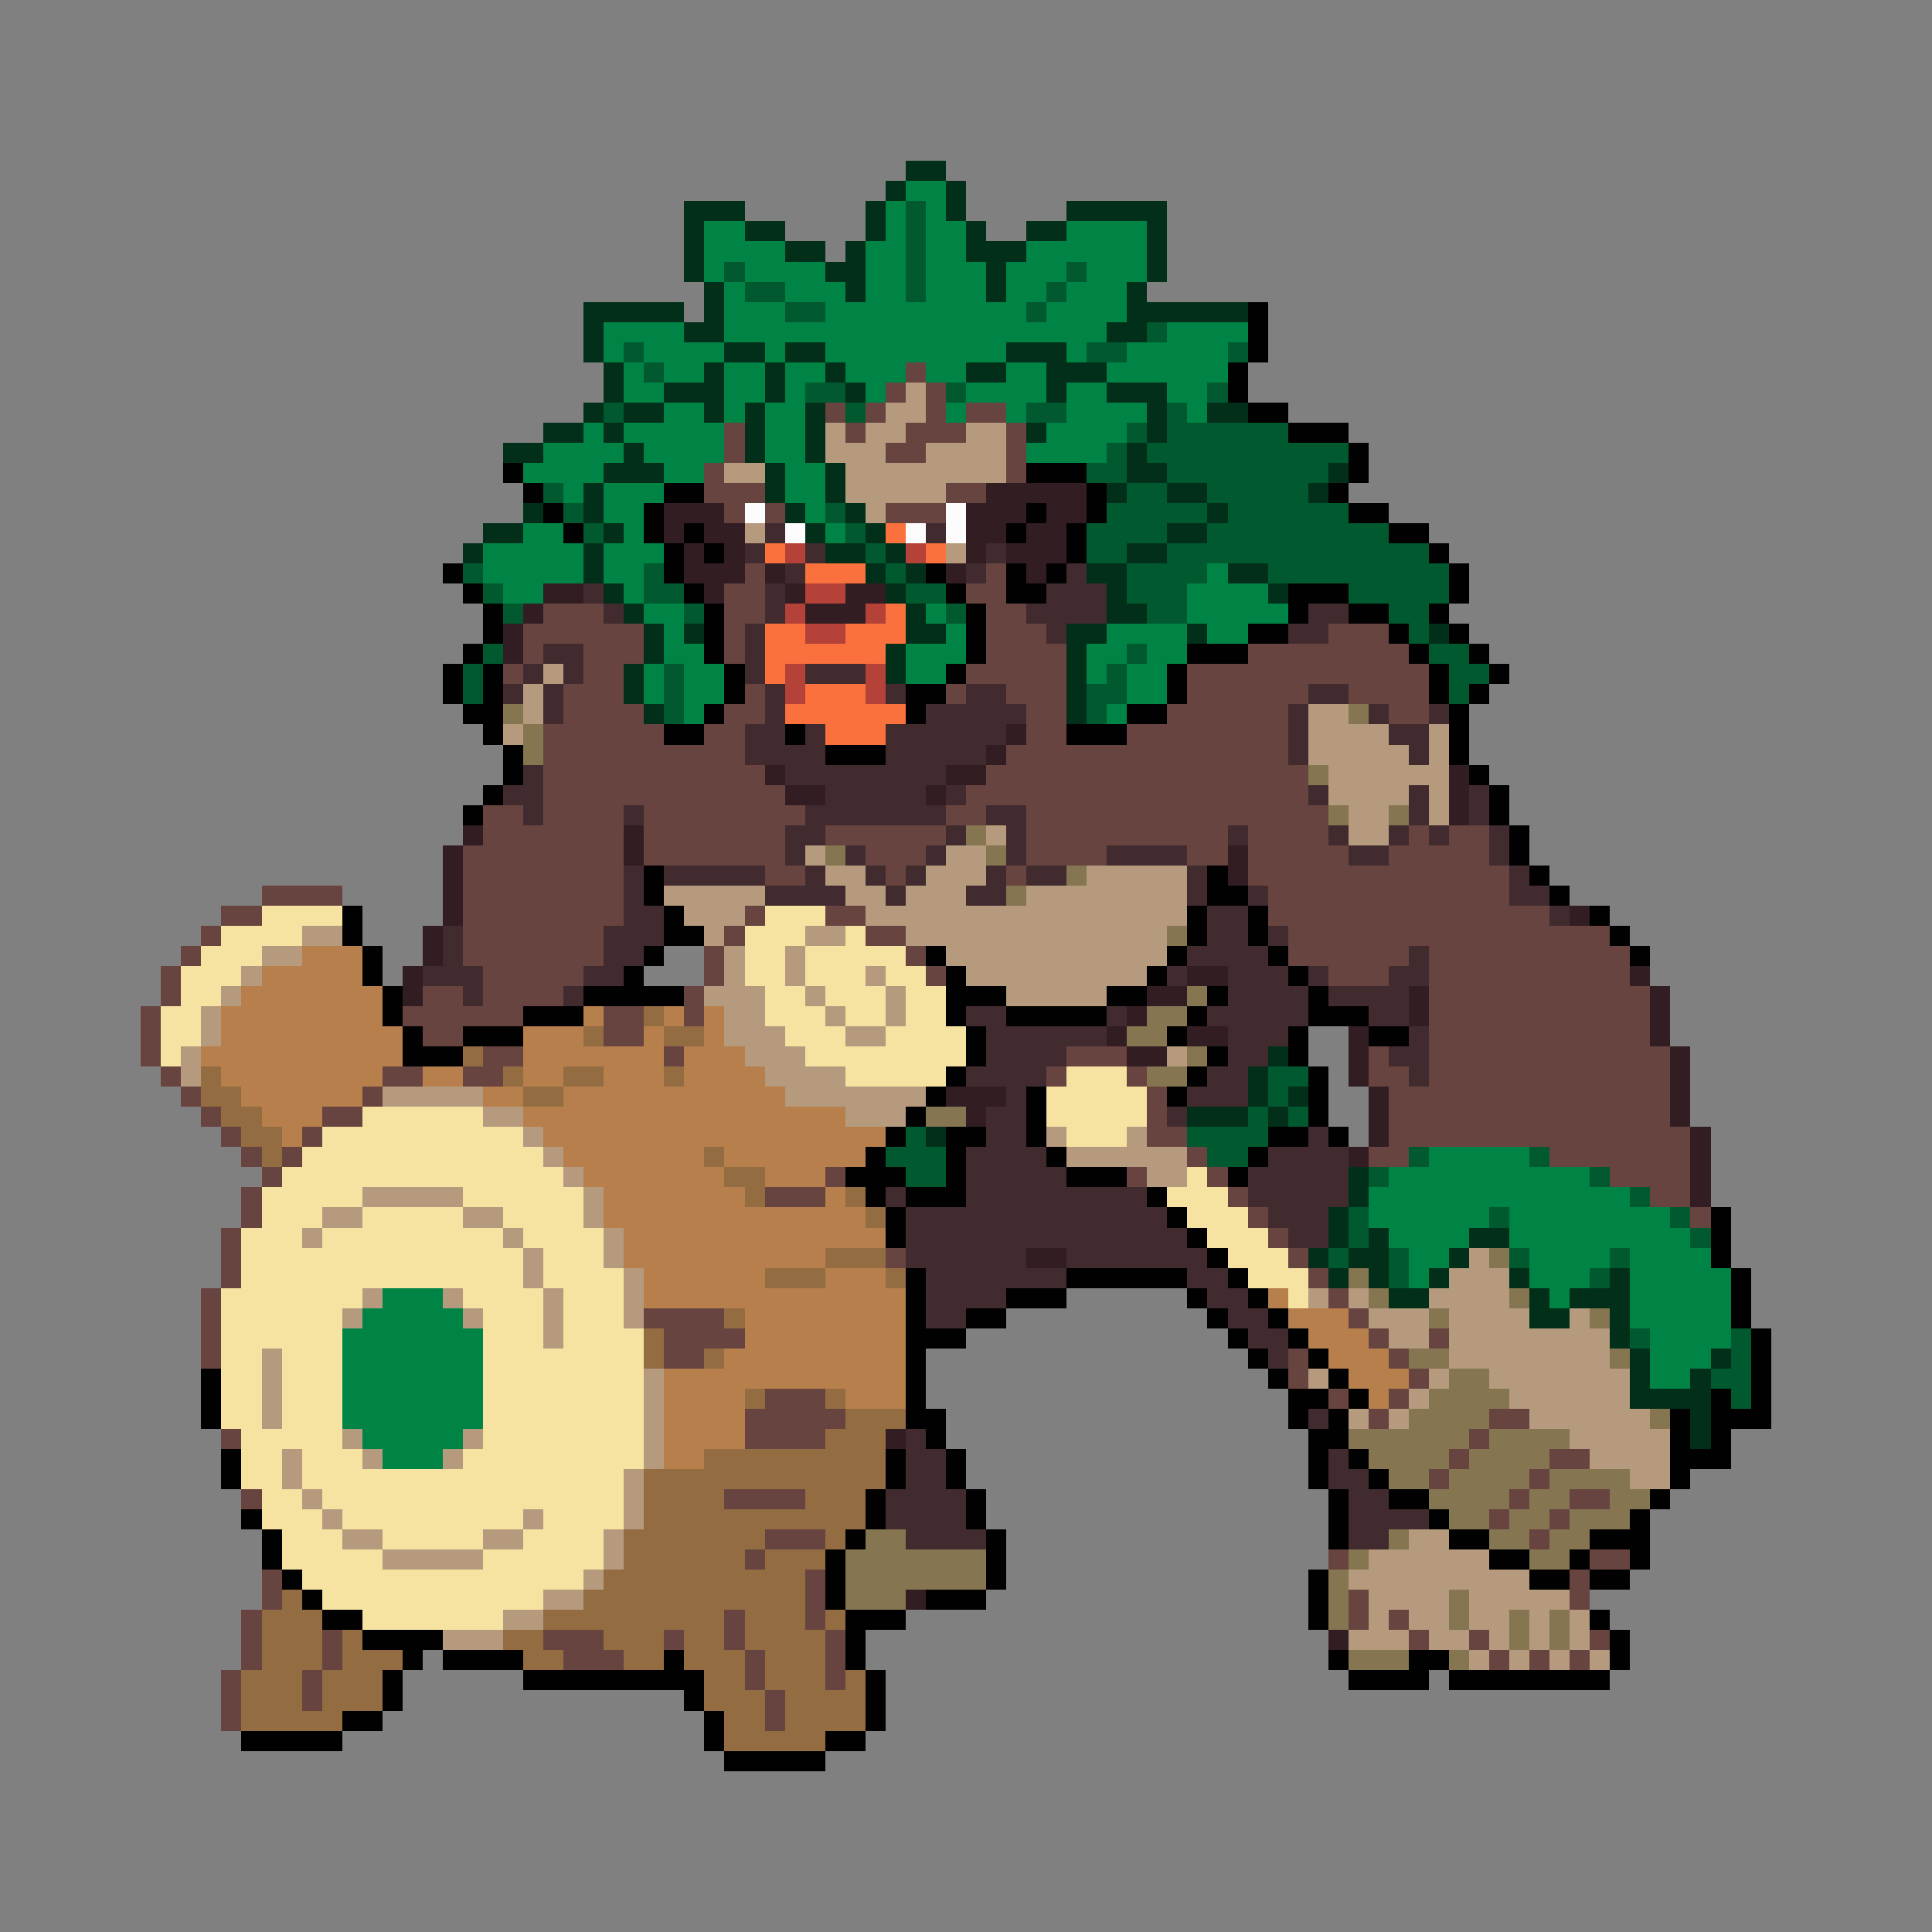 <svg xmlns="http://www.w3.org/2000/svg" viewBox="0 -0.5 96 96" shape-rendering="crispEdges">
<rect x="0" y="-0.5" width="96" height="96" fill="#808080" stroke="none"/>
<path stroke="#012f19" d="M45 8h2M44 9h1M47 9h1M34 10h3M43 10h1M47 10h1M53 10h5M34 11h1M37 11h2M43 11h1M48 11h1M51 11h2M57 11h1M34 12h1M39 12h2M42 12h1M48 12h3M57 12h1M34 13h1M41 13h2M49 13h1M57 13h1M35 14h1M42 14h1M49 14h1M56 14h1M29 15h5M35 15h1M56 15h6M29 16h1M34 16h2M55 16h2M29 17h1M36 17h2M39 17h2M50 17h3M30 18h1M35 18h1M38 18h1M41 18h1M48 18h2M52 18h3M30 19h1M33 19h3M38 19h1M42 19h1M52 19h1M55 19h3M29 20h1M31 20h2M35 20h1M37 20h1M40 20h1M57 20h1M60 20h2M27 21h2M30 21h1M37 21h1M40 21h1M51 21h1M57 21h1M25 22h2M31 22h1M37 22h1M40 22h1M56 22h1M30 23h3M38 23h1M41 23h1M56 23h2M66 23h1M29 24h1M38 24h1M41 24h1M55 24h1M58 24h2M65 24h1M26 25h1M29 25h1M39 25h1M42 25h1M60 25h1M24 26h2M30 26h1M40 26h1M43 26h1M58 26h2M23 27h1M29 27h1M41 27h2M44 27h1M56 27h2M29 28h1M43 28h1M45 28h1M54 28h2M61 28h2M30 29h1M44 29h1M55 29h1M63 29h1M31 30h1M45 30h1M55 30h2M32 31h1M34 31h1M45 31h2M53 31h2M59 31h1M71 31h1M32 32h1M44 32h1M53 32h1M31 33h1M44 33h1M53 33h1M31 34h1M53 34h1M32 35h1M53 35h1M63 52h1M62 53h1M62 54h1M64 54h1M59 55h3M63 55h1M46 56h1M67 58h1M67 59h1M66 60h1M66 61h1M68 61h1M73 61h2M65 62h1M67 62h2M72 62h1M66 63h1M68 63h1M71 63h1M75 63h1M80 63h1M69 64h2M76 64h1M78 64h3M76 65h2M80 65h1M80 66h1M81 67h1M85 67h1M81 68h1M84 68h1M81 69h4M84 70h1M84 71h1" />
<path stroke="#008445" d="M45 9h2M44 10h1M46 10h1M35 11h2M44 11h1M46 11h2M53 11h4M35 12h4M43 12h2M46 12h2M51 12h6M35 13h1M37 13h4M43 13h2M46 13h3M50 13h3M54 13h3M36 14h1M39 14h3M43 14h2M46 14h3M50 14h2M53 14h3M36 15h3M41 15h10M52 15h4M30 16h4M36 16h19M58 16h4M30 17h1M32 17h4M38 17h1M41 17h9M53 17h1M56 17h5M31 18h1M33 18h2M36 18h2M39 18h2M42 18h3M46 18h2M50 18h2M55 18h6M31 19h2M36 19h2M39 19h1M43 19h1M48 19h4M53 19h2M58 19h2M33 20h2M36 20h1M38 20h2M47 20h1M50 20h1M53 20h4M59 20h1M29 21h1M31 21h5M38 21h2M52 21h4M27 22h4M32 22h4M38 22h2M51 22h4M26 23h4M33 23h2M39 23h2M28 24h1M30 24h3M39 24h2M30 25h2M40 25h1M26 26h2M31 26h1M41 26h1M24 27h5M30 27h3M24 28h5M30 28h2M60 28h1M25 29h2M31 29h1M59 29h4M32 30h2M46 30h1M59 30h5M33 31h1M47 31h1M55 31h4M60 31h2M33 32h2M45 32h3M54 32h2M57 32h2M32 33h1M34 33h2M45 33h2M54 33h1M56 33h2M32 34h1M34 34h2M56 34h2M34 35h1M55 35h1M71 57h5M69 58h10M68 59h13M68 60h6M75 60h8M69 61h4M75 61h9M70 62h2M76 62h4M81 62h4M70 63h1M76 63h3M81 63h5M19 64h3M77 64h1M81 64h5M18 65h5M81 65h5M17 66h7M82 66h4M17 67h7M82 67h3M17 68h7M82 68h2M17 69h7M17 70h7M18 71h5M19 72h3" />
<path stroke="#00592f" d="M45 10h1M45 11h1M45 12h1M36 13h1M45 13h1M53 13h1M37 14h2M45 14h1M52 14h1M39 15h2M51 15h1M57 16h1M31 17h1M54 17h2M61 17h1M32 18h1M40 19h2M47 19h1M60 19h1M30 20h1M42 20h1M51 20h2M58 20h1M56 21h1M58 21h6M55 22h1M57 22h10M54 23h2M58 23h8M27 24h1M56 24h2M60 24h5M28 25h1M41 25h1M55 25h5M61 25h6M29 26h1M42 26h1M54 26h4M60 26h9M43 27h1M54 27h2M58 27h13M23 28h1M32 28h1M44 28h1M56 28h4M63 28h9M24 29h1M32 29h2M45 29h2M56 29h3M67 29h5M25 30h1M34 30h1M47 30h1M57 30h2M69 30h2M70 31h1M24 32h1M56 32h1M71 32h2M23 33h1M33 33h1M55 33h1M72 33h2M23 34h1M33 34h1M54 34h2M72 34h1M33 35h1M54 35h1M63 53h2M63 54h1M62 55h1M64 55h1M45 56h1M59 56h4M44 57h3M60 57h2M70 57h1M76 57h1M45 58h2M68 58h1M79 58h1M81 59h1M67 60h1M74 60h1M83 60h1M67 61h1M84 61h1M66 62h1M69 62h1M75 62h1M80 62h1M69 63h1M79 63h1M81 66h1M86 66h1M86 67h1M85 68h2M86 69h1" />
<path stroke="#010101" d="M62 15h1M62 16h1M62 17h1M61 18h1M61 19h1M62 20h2M64 21h3M67 22h1M25 23h1M51 23h3M67 23h1M26 24h1M33 24h2M54 24h1M66 24h1M27 25h1M32 25h1M51 25h1M54 25h1M67 25h2M28 26h1M32 26h1M34 26h1M50 26h1M53 26h1M69 26h2M33 27h1M35 27h1M53 27h1M71 27h1M22 28h1M33 28h1M46 28h1M50 28h1M52 28h1M72 28h1M23 29h1M34 29h1M47 29h1M50 29h2M64 29h3M72 29h1M24 30h1M35 30h1M48 30h1M64 30h1M67 30h2M71 30h1M24 31h1M35 31h1M48 31h1M62 31h2M69 31h1M72 31h1M23 32h1M35 32h1M48 32h1M59 32h3M70 32h1M73 32h1M22 33h1M24 33h1M36 33h1M47 33h1M58 33h1M71 33h1M74 33h1M22 34h1M24 34h1M36 34h1M45 34h2M58 34h1M71 34h1M73 34h1M23 35h2M35 35h1M45 35h1M56 35h2M72 35h1M24 36h1M33 36h2M39 36h1M53 36h3M72 36h1M25 37h1M41 37h3M72 37h1M25 38h1M73 38h1M24 39h1M74 39h1M23 40h1M74 40h1M75 41h1M75 42h1M32 43h1M60 43h1M76 43h1M32 44h1M60 44h2M77 44h1M17 45h1M33 45h1M59 45h1M62 45h1M79 45h1M17 46h1M33 46h2M59 46h1M62 46h1M80 46h1M18 47h1M32 47h1M46 47h1M58 47h1M63 47h1M81 47h1M18 48h1M31 48h1M47 48h1M57 48h1M64 48h1M19 49h1M29 49h5M47 49h3M55 49h2M60 49h1M65 49h1M19 50h1M26 50h3M47 50h1M50 50h5M59 50h1M65 50h3M20 51h1M23 51h3M48 51h1M58 51h1M64 51h1M68 51h2M20 52h3M48 52h1M60 52h1M64 52h1M47 53h1M59 53h1M65 53h1M46 54h1M51 54h1M58 54h1M65 54h1M45 55h1M51 55h1M65 55h1M44 56h1M47 56h2M51 56h1M63 56h2M66 56h1M43 57h1M47 57h1M52 57h1M62 57h1M42 58h3M47 58h1M53 58h3M61 58h1M43 59h1M45 59h3M57 59h1M44 60h1M58 60h1M85 60h1M44 61h1M59 61h1M85 61h1M60 62h1M85 62h1M45 63h1M53 63h6M61 63h1M86 63h1M45 64h1M50 64h3M59 64h1M62 64h1M86 64h1M45 65h1M48 65h2M60 65h1M63 65h1M86 65h1M45 66h3M61 66h1M64 66h1M87 66h1M45 67h1M62 67h1M65 67h1M87 67h1M10 68h1M45 68h1M63 68h1M66 68h1M87 68h1M10 69h1M45 69h1M64 69h2M67 69h1M85 69h1M87 69h1M10 70h1M45 70h2M64 70h1M66 70h1M83 70h1M85 70h3M46 71h1M65 71h2M83 71h1M85 71h1M11 72h1M44 72h1M47 72h1M65 72h1M67 72h1M83 72h3M11 73h1M44 73h1M47 73h1M65 73h1M68 73h1M83 73h1M43 74h1M48 74h1M66 74h1M69 74h2M82 74h1M12 75h1M43 75h1M48 75h1M66 75h1M71 75h1M81 75h1M13 76h1M42 76h1M49 76h1M66 76h1M72 76h2M79 76h3M13 77h1M41 77h1M49 77h1M74 77h2M78 77h1M81 77h1M14 78h1M41 78h1M49 78h1M65 78h1M76 78h2M79 78h2M15 79h1M41 79h1M46 79h3M65 79h1M16 80h2M42 80h3M65 80h1M79 80h1M18 81h4M42 81h1M80 81h1M20 82h1M22 82h4M33 82h1M42 82h1M66 82h1M70 82h2M80 82h1M19 83h1M26 83h9M43 83h1M67 83h4M72 83h8M19 84h1M34 84h1M43 84h1M17 85h2M35 85h1M43 85h1M12 86h5M35 86h1M41 86h2M36 87h5" />
<path stroke="#684440" d="M45 18h1M44 19h1M46 19h1M41 20h1M43 20h1M46 20h1M48 20h2M36 21h1M42 21h1M45 21h3M50 21h1M36 22h1M44 22h2M50 22h1M35 23h1M50 23h1M35 24h3M47 24h2M36 25h1M38 25h1M44 25h3M37 28h1M49 28h1M36 29h2M48 29h2M27 30h3M36 30h2M49 30h2M26 31h6M36 31h1M49 31h3M66 31h3M26 32h1M29 32h3M36 32h1M49 32h4M62 32h8M25 33h1M29 33h2M48 33h5M59 33h12M28 34h3M37 34h1M47 34h1M50 34h3M59 34h6M67 34h4M28 35h4M36 35h2M51 35h2M58 35h6M69 35h2M27 36h6M35 36h2M51 36h2M56 36h8M27 37h10M50 37h14M27 38h11M49 38h16M27 39h12M48 39h17M24 40h2M27 40h4M32 40h8M47 40h2M51 40h15M24 41h7M32 41h7M41 41h6M51 41h10M62 41h4M70 41h1M72 41h2M23 42h8M32 42h7M43 42h3M51 42h4M59 42h2M62 42h5M69 42h5M23 43h8M38 43h2M44 43h1M50 43h1M62 43h13M13 44h4M23 44h8M63 44h12M11 45h2M23 45h8M37 45h1M41 45h2M63 45h14M10 46h1M23 46h7M36 46h1M43 46h2M64 46h16M9 47h1M23 47h7M35 47h1M45 47h1M64 47h6M71 47h10M8 48h1M24 48h5M35 48h1M46 48h1M66 48h3M71 48h10M8 49h1M21 49h2M24 49h4M34 49h1M71 49h11M7 50h1M20 50h6M30 50h2M34 50h1M71 50h11M7 51h1M21 51h2M30 51h2M71 51h11M7 52h1M24 52h2M33 52h1M53 52h3M68 52h1M71 52h12M8 53h1M19 53h2M23 53h2M52 53h1M56 53h1M68 53h2M71 53h12M9 54h1M18 54h1M57 54h1M69 54h14M10 55h1M16 55h2M57 55h1M69 55h14M11 56h1M15 56h1M57 56h2M69 56h15M12 57h1M14 57h1M59 57h1M68 57h2M77 57h7M13 58h1M41 58h1M56 58h1M60 58h1M80 58h4M12 59h1M38 59h3M61 59h1M82 59h2M12 60h1M62 60h1M84 60h1M11 61h1M63 61h1M11 62h1M44 62h1M64 62h1M11 63h1M65 63h1M10 64h1M66 64h1M10 65h1M32 65h4M67 65h1M10 66h1M33 66h4M68 66h1M71 66h1M10 67h1M33 67h2M64 67h1M69 67h1M64 68h1M70 68h1M38 69h3M66 69h1M69 69h1M37 70h5M68 70h1M74 70h2M11 71h1M37 71h4M73 71h1M72 72h1M77 72h2M71 73h1M76 73h1M12 74h1M36 74h4M75 74h1M78 74h2M74 75h1M77 75h1M38 76h3M76 76h1M37 77h1M66 77h1M79 77h2M13 78h1M40 78h1M78 78h1M13 79h1M40 79h1M67 79h1M78 79h1M12 80h1M36 80h1M40 80h1M67 80h1M69 80h1M12 81h1M16 81h1M27 81h3M33 81h1M36 81h1M41 81h1M70 81h1M73 81h1M79 81h1M12 82h1M16 82h1M28 82h3M37 82h1M41 82h1M74 82h1M76 82h1M78 82h1M11 83h1M15 83h1M37 83h1M41 83h1M11 84h1M15 84h1M38 84h1M11 85h1M38 85h1" />
<path stroke="#b59a7d" d="M45 19h1M44 20h2M41 21h1M43 21h2M48 21h2M41 22h3M46 22h4M36 23h2M42 23h8M42 24h5M43 25h1M37 26h1M47 27h1M27 33h1M26 34h1M26 35h1M65 35h2M25 36h1M65 36h4M71 36h1M65 37h5M71 37h1M66 38h6M66 39h4M71 39h1M67 40h2M71 40h1M49 41h1M67 41h2M40 42h1M47 42h2M41 43h2M46 43h3M54 43h5M33 44h5M42 44h2M45 44h3M51 44h8M34 45h3M43 45h16M15 46h2M35 46h1M40 46h2M45 46h13M13 47h2M36 47h1M39 47h1M47 47h11M12 48h1M36 48h1M39 48h1M43 48h1M48 48h9M11 49h1M35 49h3M40 49h1M44 49h1M50 49h5M10 50h1M36 50h2M41 50h1M44 50h1M10 51h1M36 51h3M42 51h2M9 52h1M37 52h3M58 52h1M9 53h1M38 53h4M19 54h5M39 54h7M24 55h2M42 55h3M26 56h1M52 56h1M56 56h1M27 57h1M53 57h6M28 58h1M57 58h2M18 59h5M29 59h1M16 60h2M23 60h2M29 60h1M15 61h1M25 61h1M30 61h1M26 62h1M30 62h1M73 62h1M26 63h1M31 63h1M72 63h3M18 64h1M22 64h1M27 64h1M31 64h1M65 64h1M67 64h1M71 64h4M17 65h1M23 65h1M27 65h1M31 65h1M68 65h3M72 65h4M78 65h1M27 66h1M69 66h2M72 66h8M13 67h1M72 67h8M13 68h1M32 68h1M65 68h1M71 68h1M74 68h7M13 69h1M32 69h1M70 69h1M75 69h6M13 70h1M32 70h1M67 70h1M69 70h1M76 70h6M17 71h1M23 71h1M32 71h1M78 71h5M14 72h1M18 72h1M22 72h1M32 72h1M79 72h4M14 73h1M31 73h1M81 73h2M15 74h1M31 74h1M16 75h1M26 75h1M31 75h1M17 76h2M24 76h2M30 76h1M70 76h2M19 77h5M30 77h1M68 77h6M29 78h1M67 78h9M27 79h2M68 79h4M73 79h5M25 80h2M68 80h1M70 80h2M73 80h2M76 80h1M78 80h1M22 81h3M67 81h3M71 81h2M74 81h1M76 81h1M78 81h1M73 82h1M75 82h1M77 82h1M79 82h1" />
<path stroke="#321d23" d="M49 24h5M33 25h3M48 25h3M52 25h2M33 26h1M35 26h2M48 26h2M51 26h2M34 27h1M36 27h1M48 27h1M50 27h3M34 28h3M38 28h1M47 28h1M51 28h1M27 29h2M35 29h1M39 29h1M42 29h2M26 30h1M40 30h3M25 31h1M25 32h1M50 36h1M49 37h1M38 38h1M47 38h2M72 38h1M39 39h2M46 39h1M72 39h1M72 40h1M23 41h1M31 41h1M22 42h1M31 42h1M61 42h1M22 43h1M61 43h1M22 44h1M22 45h1M78 45h1M21 46h1M21 47h1M20 48h1M59 48h2M81 48h1M20 49h1M57 49h2M70 49h1M82 49h1M56 50h1M70 50h1M82 50h1M55 51h1M59 51h2M67 51h1M82 51h1M56 52h2M67 52h1M83 52h1M67 53h1M83 53h1M47 54h3M68 54h1M83 54h1M48 55h1M68 55h1M83 55h1M68 56h1M84 56h1M67 57h1M84 57h1M84 58h1M84 59h1M51 62h2M44 71h1M45 79h1M66 81h1" />
<path stroke="#fcfcfc" d="M37 25h1M47 25h1M39 26h1M45 26h1M47 26h1" />
<path stroke="#422b2f" d="M38 26h1M46 26h1M37 27h1M40 27h1M49 27h1M39 28h1M48 28h1M53 28h1M29 29h1M38 29h1M52 29h3M30 30h1M38 30h1M51 30h4M65 30h2M37 31h1M52 31h1M64 31h2M27 32h2M37 32h1M26 33h1M28 33h1M37 33h1M40 33h3M25 34h1M27 34h1M38 34h1M44 34h1M48 34h2M65 34h2M27 35h1M38 35h1M46 35h5M64 35h1M68 35h1M71 35h1M37 36h2M40 36h1M44 36h6M64 36h1M69 36h2M37 37h4M44 37h5M64 37h1M70 37h1M26 38h1M39 38h8M25 39h2M41 39h5M47 39h1M65 39h1M70 39h1M73 39h1M26 40h1M31 40h1M40 40h7M49 40h2M70 40h1M73 40h1M39 41h2M47 41h1M50 41h1M61 41h1M66 41h1M69 41h1M71 41h1M74 41h1M39 42h1M42 42h1M46 42h1M50 42h1M55 42h4M67 42h2M74 42h1M31 43h1M33 43h5M40 43h1M43 43h1M45 43h1M49 43h1M51 43h2M59 43h1M75 43h1M31 44h1M38 44h4M44 44h1M48 44h2M59 44h1M62 44h1M75 44h2M31 45h2M60 45h2M77 45h1M22 46h1M30 46h3M60 46h2M63 46h1M22 47h1M30 47h2M59 47h4M70 47h1M21 48h3M29 48h2M58 48h1M61 48h3M65 48h1M69 48h2M23 49h1M28 49h1M61 49h4M66 49h4M48 50h2M55 50h1M60 50h5M68 50h2M49 51h6M61 51h3M70 51h1M49 52h4M61 52h2M69 52h2M48 53h4M60 53h2M70 53h1M50 54h1M59 54h3M49 55h2M58 55h1M49 56h2M65 56h1M48 57h4M63 57h4M48 58h5M62 58h5M44 59h1M48 59h9M62 59h5M45 60h13M63 60h3M45 61h14M64 61h2M45 62h6M53 62h7M46 63h7M59 63h2M46 64h4M60 64h2M46 65h2M61 65h2M62 66h2M63 67h1M65 70h1M45 71h1M45 72h2M66 72h1M45 73h2M66 73h2M44 74h4M67 74h2M44 75h4M67 75h4M45 76h4M67 76h2" />
<path stroke="#fa713d" d="M44 26h1M38 27h1M46 27h1M40 28h3M44 30h1M38 31h2M42 31h3M38 32h6M38 33h1M40 34h3M39 35h6M41 36h3" />
<path stroke="#b44238" d="M39 27h1M45 27h1M40 29h2M39 30h1M43 30h1M40 31h2M39 33h1M43 33h1M39 34h1M43 34h1" />
<path stroke="#857550" d="M25 35h1M67 35h1M26 36h1M26 37h1M65 38h1M66 40h1M69 40h1M48 41h1M41 42h1M49 42h1M53 43h1M50 44h1M58 46h1M59 49h1M57 50h2M56 51h2M59 52h1M57 53h2M46 55h2M74 62h1M67 63h1M68 64h1M75 64h1M71 65h1M79 65h1M70 67h2M80 67h1M72 68h2M71 69h4M70 70h4M82 70h1M67 71h6M74 71h4M68 72h4M73 72h4M69 73h2M72 73h4M77 73h4M71 74h4M76 74h2M80 74h2M72 75h2M75 75h2M78 75h3M43 76h2M69 76h1M74 76h2M77 76h2M42 77h7M67 77h1M76 77h2M42 78h7M66 78h1M42 79h3M66 79h1M72 79h1M66 80h1M72 80h1M75 80h1M77 80h1M75 81h1M77 81h1M67 82h3M72 82h1" />
<path stroke="#f6e2a1" d="M13 45h4M38 45h3M11 46h4M37 46h3M42 46h1M10 47h3M37 47h2M40 47h5M9 48h3M37 48h2M40 48h3M44 48h2M9 49h2M38 49h2M41 49h3M45 49h2M8 50h2M38 50h3M42 50h2M45 50h2M8 51h2M39 51h3M44 51h4M8 52h1M40 52h8M42 53h5M53 53h3M52 54h5M18 55h6M52 55h5M16 56h10M53 56h3M15 57h12M14 58h14M59 58h1M13 59h5M23 59h6M58 59h3M13 60h3M18 60h5M25 60h4M59 60h3M12 61h3M16 61h9M26 61h4M60 61h3M12 62h14M27 62h3M61 62h3M12 63h14M27 63h4M62 63h3M11 64h7M23 64h4M28 64h3M64 64h1M11 65h6M24 65h3M28 65h3M11 66h6M24 66h3M28 66h4M11 67h2M14 67h3M24 67h8M11 68h2M14 68h3M24 68h8M11 69h2M14 69h3M24 69h8M11 70h2M14 70h3M24 70h8M12 71h5M24 71h8M12 72h2M15 72h3M23 72h9M12 73h2M15 73h16M13 74h2M16 74h15M13 75h3M17 75h9M27 75h4M14 76h3M19 76h5M26 76h4M14 77h5M24 77h6M15 78h14M16 79h11M18 80h7" />
<path stroke="#b67f4c" d="M15 47h3M13 48h5M12 49h7M11 50h8M29 50h1M33 50h1M35 50h1M11 51h9M26 51h3M32 51h1M35 51h1M10 52h10M26 52h7M34 52h3M11 53h8M21 53h2M26 53h2M30 53h3M34 53h4M12 54h6M24 54h2M28 54h11M13 55h3M26 55h16M14 56h1M27 56h17M28 57h7M36 57h7M29 58h7M38 58h3M30 59h7M41 59h1M30 60h13M31 61h13M31 62h10M32 63h6M41 63h3M32 64h13M63 64h1M37 65h8M64 65h3M37 66h8M65 66h3M36 67h9M66 67h3M33 68h12M67 68h3M33 69h4M42 69h3M68 69h1M33 70h4M33 71h4M33 72h2" />
<path stroke="#936c42" d="M32 50h1M29 51h1M33 51h2M23 52h1M10 53h1M25 53h1M28 53h2M33 53h1M10 54h2M26 54h2M11 55h2M12 56h2M13 57h1M35 57h1M36 58h2M37 59h1M42 59h1M43 60h1M41 62h3M38 63h3M44 63h1M36 65h1M32 66h1M32 67h1M35 67h1M37 69h1M41 69h1M42 70h3M41 71h3M35 72h9M32 73h12M32 74h4M40 74h3M32 75h11M31 76h7M41 76h1M31 77h6M38 77h3M30 78h10M14 79h1M29 79h11M13 80h3M27 80h9M37 80h3M41 80h1M13 81h3M17 81h1M25 81h2M30 81h3M34 81h2M37 81h4M13 82h3M17 82h3M26 82h2M31 82h2M34 82h3M38 82h3M12 83h3M16 83h3M35 83h2M38 83h3M42 83h1M12 84h3M16 84h3M35 84h3M39 84h4M12 85h5M36 85h2M39 85h4M36 86h5" />
</svg>